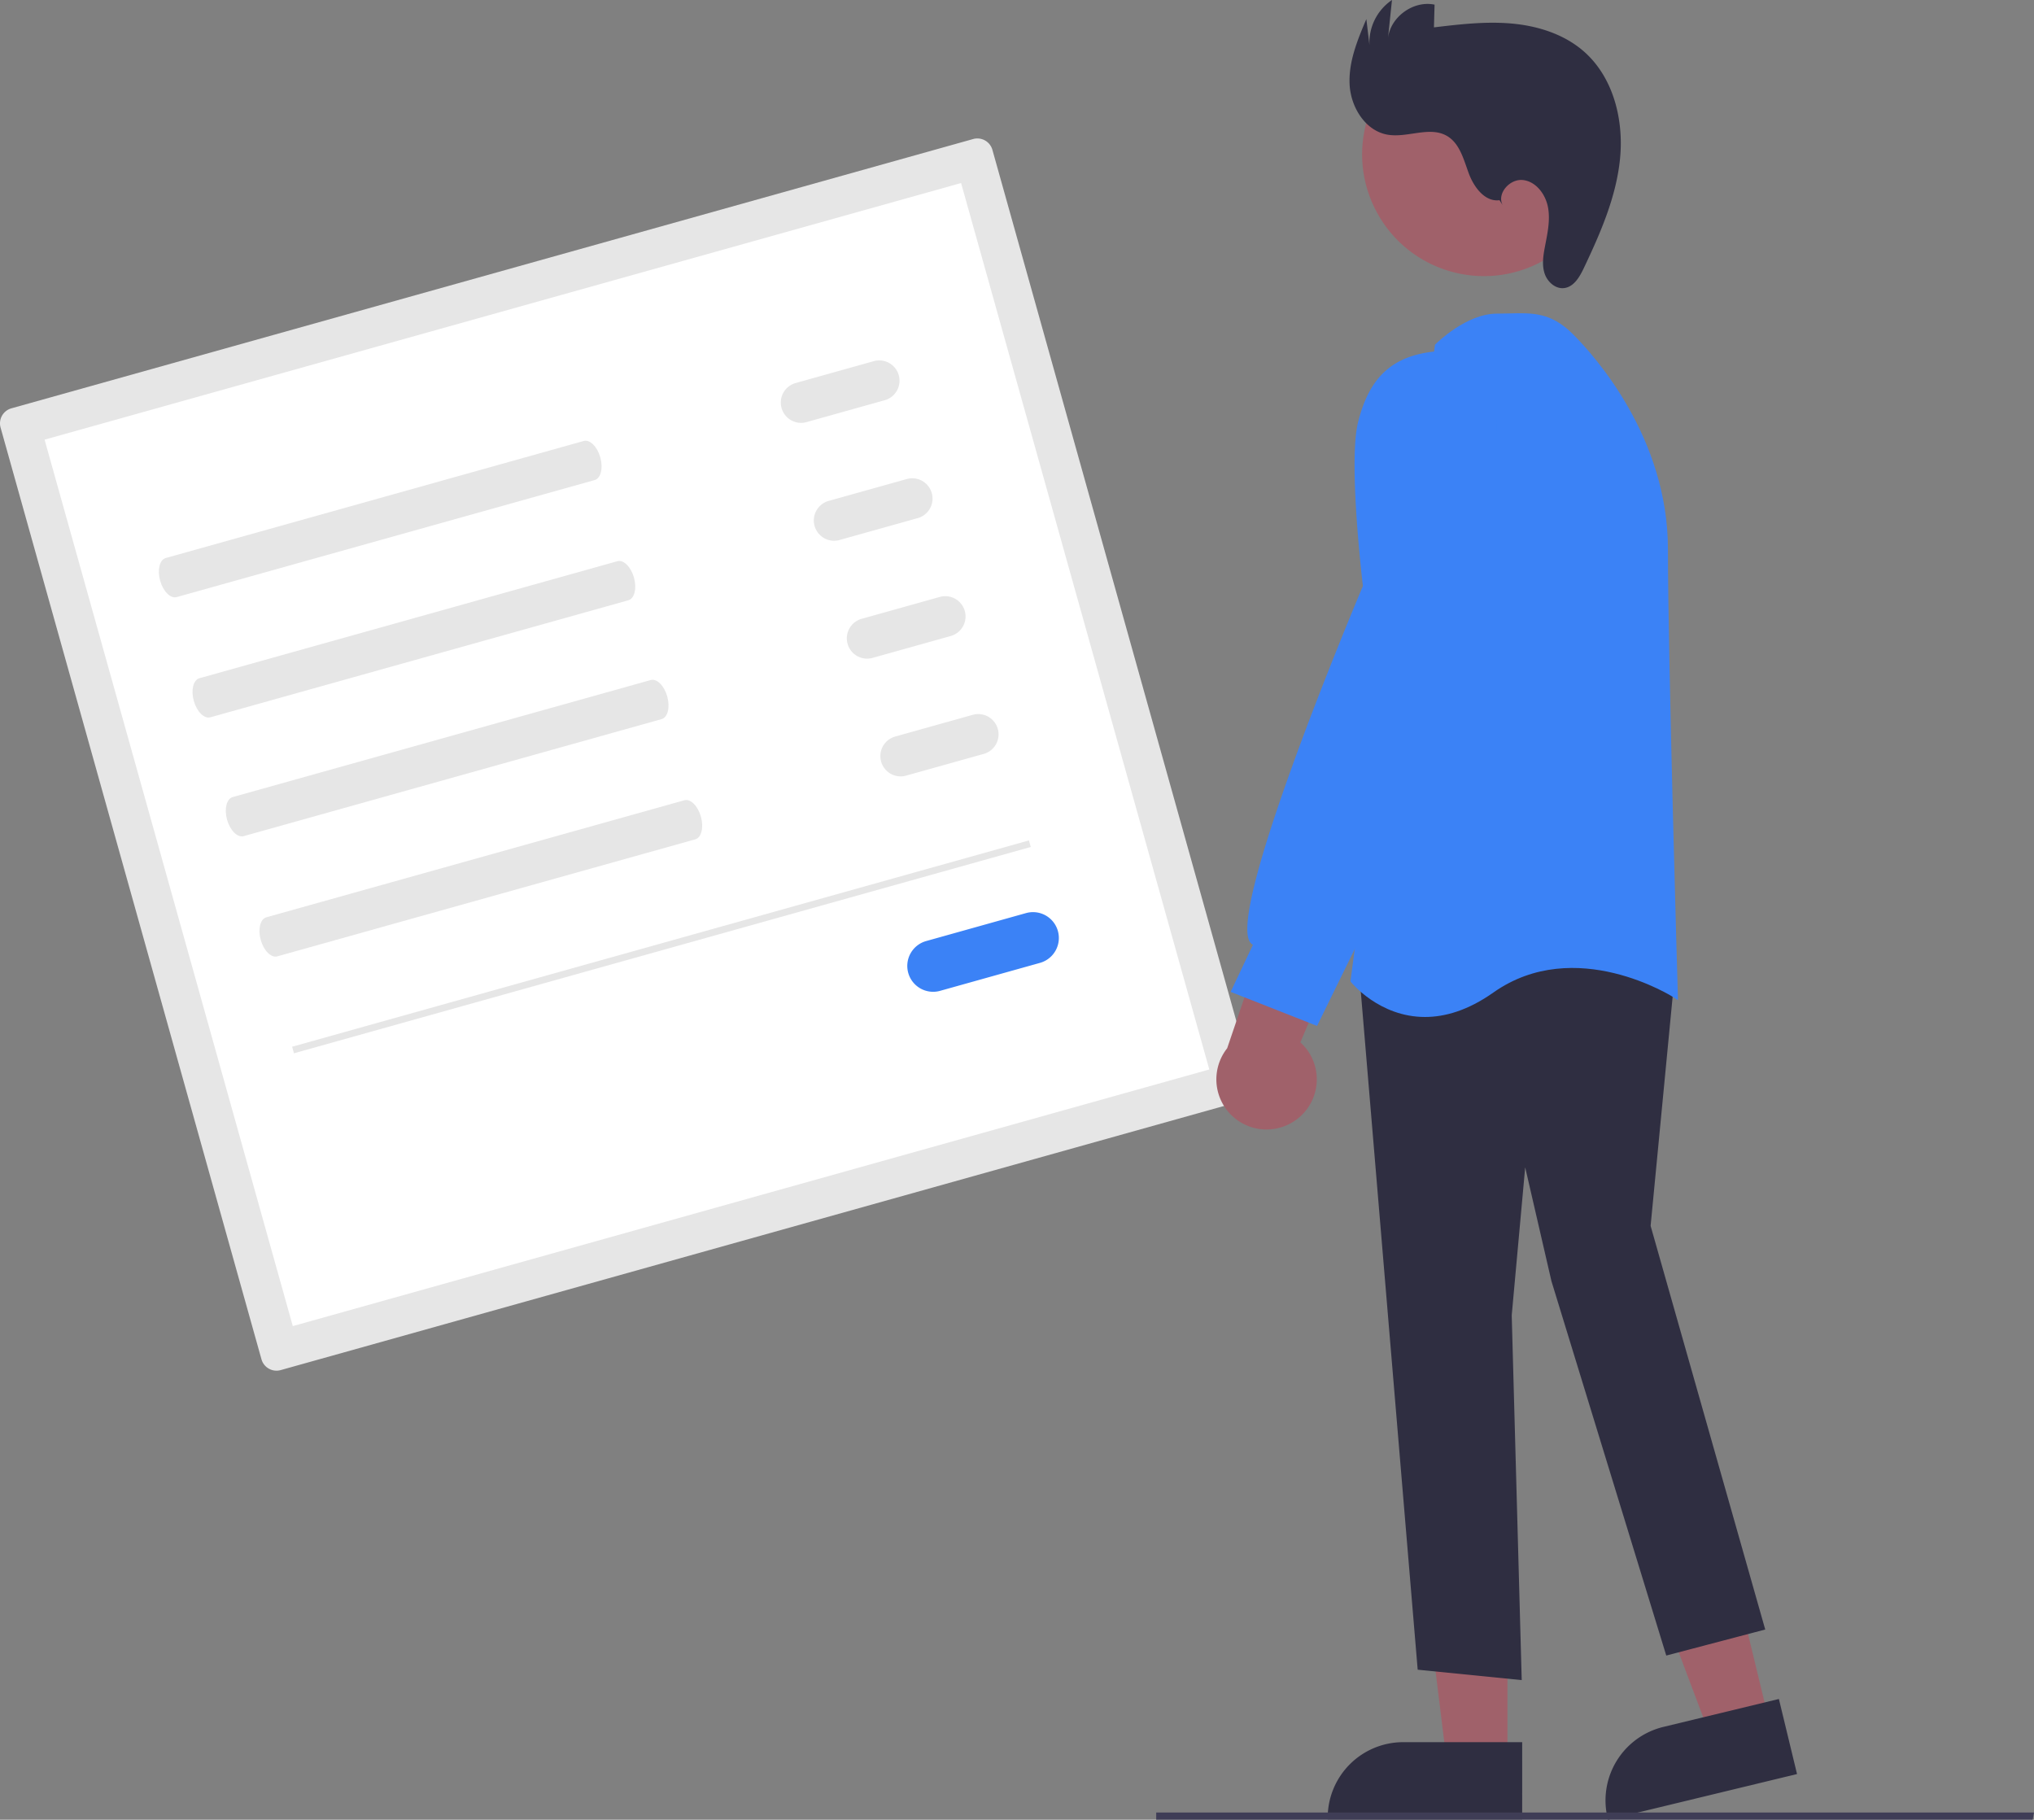 <svg xmlns="http://www.w3.org/2000/svg" data-name="Layer 1" width="598.111" height="535.114"
  viewBox="0 0 598.111 535.114" xmlns:xlink="http://www.w3.org/1999/xlink">
  <rect x="0" y="0" width="598.111" height="535.114" fill="#808080" stroke="none"/>
  <path
    d="M304.296,302.517a4.594,4.594,0,0,0-3.182,5.656l76.716,273.978a4.594,4.594,0,0,0,5.656,3.182l282.815-79.191a4.594,4.594,0,0,0,3.182-5.656L592.767,226.508a4.594,4.594,0,0,0-5.656-3.182Z"
    transform="translate(-300.944 -182.443)" fill="#e6e6e6" />
  <path d="M387.041,572.396l269.505-75.464L583.556,236.264,314.052,311.727Z"
    transform="translate(-300.944 -182.443)" fill="#fff" />
  <path
    d="M349.684,346.534c-1.798.503-2.539,3.49-1.652,6.658s3.072,5.335,4.87,4.832L475.818,323.606c1.798-.503,2.539-3.49,1.652-6.658s-3.072-5.335-4.87-4.832Z"
    transform="translate(-300.944 -182.443)" fill="#e6e6e6" />
  <path
    d="M359.582,381.886c-1.798.503-2.539,3.49-1.652,6.658s3.072,5.335,4.87,4.832l122.917-34.418c1.798-.503,2.539-3.49,1.652-6.658s-3.072-5.335-4.87-4.832Z"
    transform="translate(-300.944 -182.443)" fill="#e6e6e6" />
  <path
    d="M369.367,416.83c-1.798.503-2.539,3.49-1.652,6.658s3.072,5.335,4.87,4.832L495.501,393.902c1.798-.503,2.539-3.49,1.652-6.658s-3.072-5.335-4.87-4.832Z"
    transform="translate(-300.944 -182.443)" fill="#e6e6e6" />
  <path
    d="M379.266,452.182c-1.798.503-2.539,3.49-1.652,6.658s3.072,5.335,4.87,4.832l122.917-34.418c1.798-.503,2.539-3.49,1.652-6.658s-3.072-5.335-4.87-4.832Z"
    transform="translate(-300.944 -182.443)" fill="#e6e6e6" />
  <path
    d="M534.98,295.057a5.966,5.966,0,1,0,3.217,11.489l22.979-6.434a5.966,5.966,0,0,0-3.217-11.489Z"
    transform="translate(-300.944 -182.443)" fill="#e6e6e6" />
  <path
    d="M544.687,329.724a5.966,5.966,0,1,0,3.217,11.489l22.979-6.434a5.966,5.966,0,0,0-3.217-11.489Z"
    transform="translate(-300.944 -182.443)" fill="#e6e6e6" />
  <path
    d="M554.394,364.391a5.966,5.966,0,1,0,3.217,11.489l22.979-6.434a5.966,5.966,0,0,0-3.217-11.489Z"
    transform="translate(-300.944 -182.443)" fill="#e6e6e6" />
  <path
    d="M564.101,399.057a5.966,5.966,0,0,0,3.217,11.489l22.979-6.434a5.966,5.966,0,0,0-3.217-11.489Z"
    transform="translate(-300.944 -182.443)" fill="#e6e6e6" />
  <path
    d="M573.375,459.146a7.602,7.602,0,1,0,4.099,14.64l29.28-8.199a7.601,7.601,0,0,0-4.099-14.64h0Z"
    transform="translate(-300.944 -182.443)" fill="#3b82f6" />
  <rect x="382.945" y="459.877" width="225" height="2"
    transform="translate(-406.864 -31.782) rotate(-15.643)" fill="#e6e6e6" />
  <polygon points="520.202 506.072 502.825 510.273 478.352 445.247 503.999 439.047 520.202 506.072"
    fill="#a0616a" />
  <path
    d="M773.79,717.557l-.118-.486a22.233,22.233,0,0,1,16.368-26.805l33.999-8.219,5.336,22.073Z"
    transform="translate(-300.944 -182.443)" fill="#2f2e41" />
  <polygon points="443.276 517.91 425.399 517.909 416.894 448.953 443.279 448.954 443.276 517.91"
    fill="#a0616a" />
  <path
    d="M748.551,717.454l-57.186-.002v-.5a22.208,22.208,0,0,1,22.208-22.208h.001l34.978.001Z"
    transform="translate(-300.944 -182.443)" fill="#2f2e41" />
  <path
    d="M717.824,673.433,700.466,466.562l71.856-13.245.284-.051,21.032,13.52-7.32,76.134,33.704,118.699-29.102,7.659L757.161,559.19,749.436,525.714l-3.959,43.5L748.416,676.492Z"
    transform="translate(-300.944 -182.443)" fill="#2f2e41" />
  <path
    d="M698.241,471.254l-.19-.241,24.83-186.957.032-.245.175-.175c.366-.366,9.066-8.963,18.014-8.963,1.294,0,2.524-.033,3.704-.063,6.848-.178,12.257-.32,18.685,6.109,6.55,6.549,27.92,30.465,27.92,63.219,0,31.704,2.887,130.228,2.916,131.219l.041,1.391-1.167-.759c-.288-.185-29.031-18.487-53.137-1.474-7.533,5.317-14.301,7.181-20.087,7.181C706.509,481.497,698.356,471.401,698.241,471.254Z"
    transform="translate(-300.944 -182.443)" fill="#3b82f6" />
  <circle cx="737.302" cy="227.82" r="35.815"
    transform="translate(-319.868 199.13) rotate(-28.663)" fill="#a0616a" />
  <path
    d="M682.474,511.433a14.664,14.664,0,0,0,.851-22.469l20.339-47.976L677.033,445.889,661.801,490.697a14.743,14.743,0,0,0,20.673,20.736Z"
    transform="translate(-300.944 -182.443)" fill="#a0616a" />
  <path
    d="M662.824,474.114l6.55-13.827a2.693,2.693,0,0,1-.967-1.003c-6.119-10.605,30.843-98.672,33.306-104.514-.376-3.177-4.256-36.844-1.419-48.193,3.34-13.359,10.197-19.585,22.93-20.818,14.041-1.319,17.83,17.749,17.866,17.943l.013,49.02-16.115,56.428-36.752,74.973Z"
    transform="translate(-300.944 -182.443)" fill="#3b82f6" />
  <path
    d="M741.881,241.314c-4.293.559-7.532-3.834-9.034-7.895s-2.647-8.788-6.379-10.982c-5.1-2.997-11.625.608-17.457-.381-6.586-1.117-10.868-8.096-11.204-14.768s2.319-13.088,4.924-19.239l.909,7.644a15.159,15.159,0,0,1,6.625-13.251l-1.172,11.217c.735-6.284,7.505-11.153,13.696-9.851l-.185,6.684c7.607-.905,15.28-1.81,22.909-1.121s15.312,3.103,21.094,8.127c8.65,7.516,11.809,19.892,10.748,31.301s-5.77,22.128-10.679,32.482c-1.235,2.605-2.943,5.545-5.807,5.877-2.573.298-4.928-1.853-5.728-4.317s-.41-5.141.069-7.686c.724-3.846,1.636-7.777.956-11.63s-3.453-7.662-7.337-8.134-7.86,3.968-5.992,7.407Z"
    transform="translate(-300.944 -182.443)" fill="#2f2e41" />
  <polygon points="597.729 535.092 339.991 535.092 339.991 532.986 598.111 532.986 597.729 535.092"
    fill="#3f3d56" />
</svg>